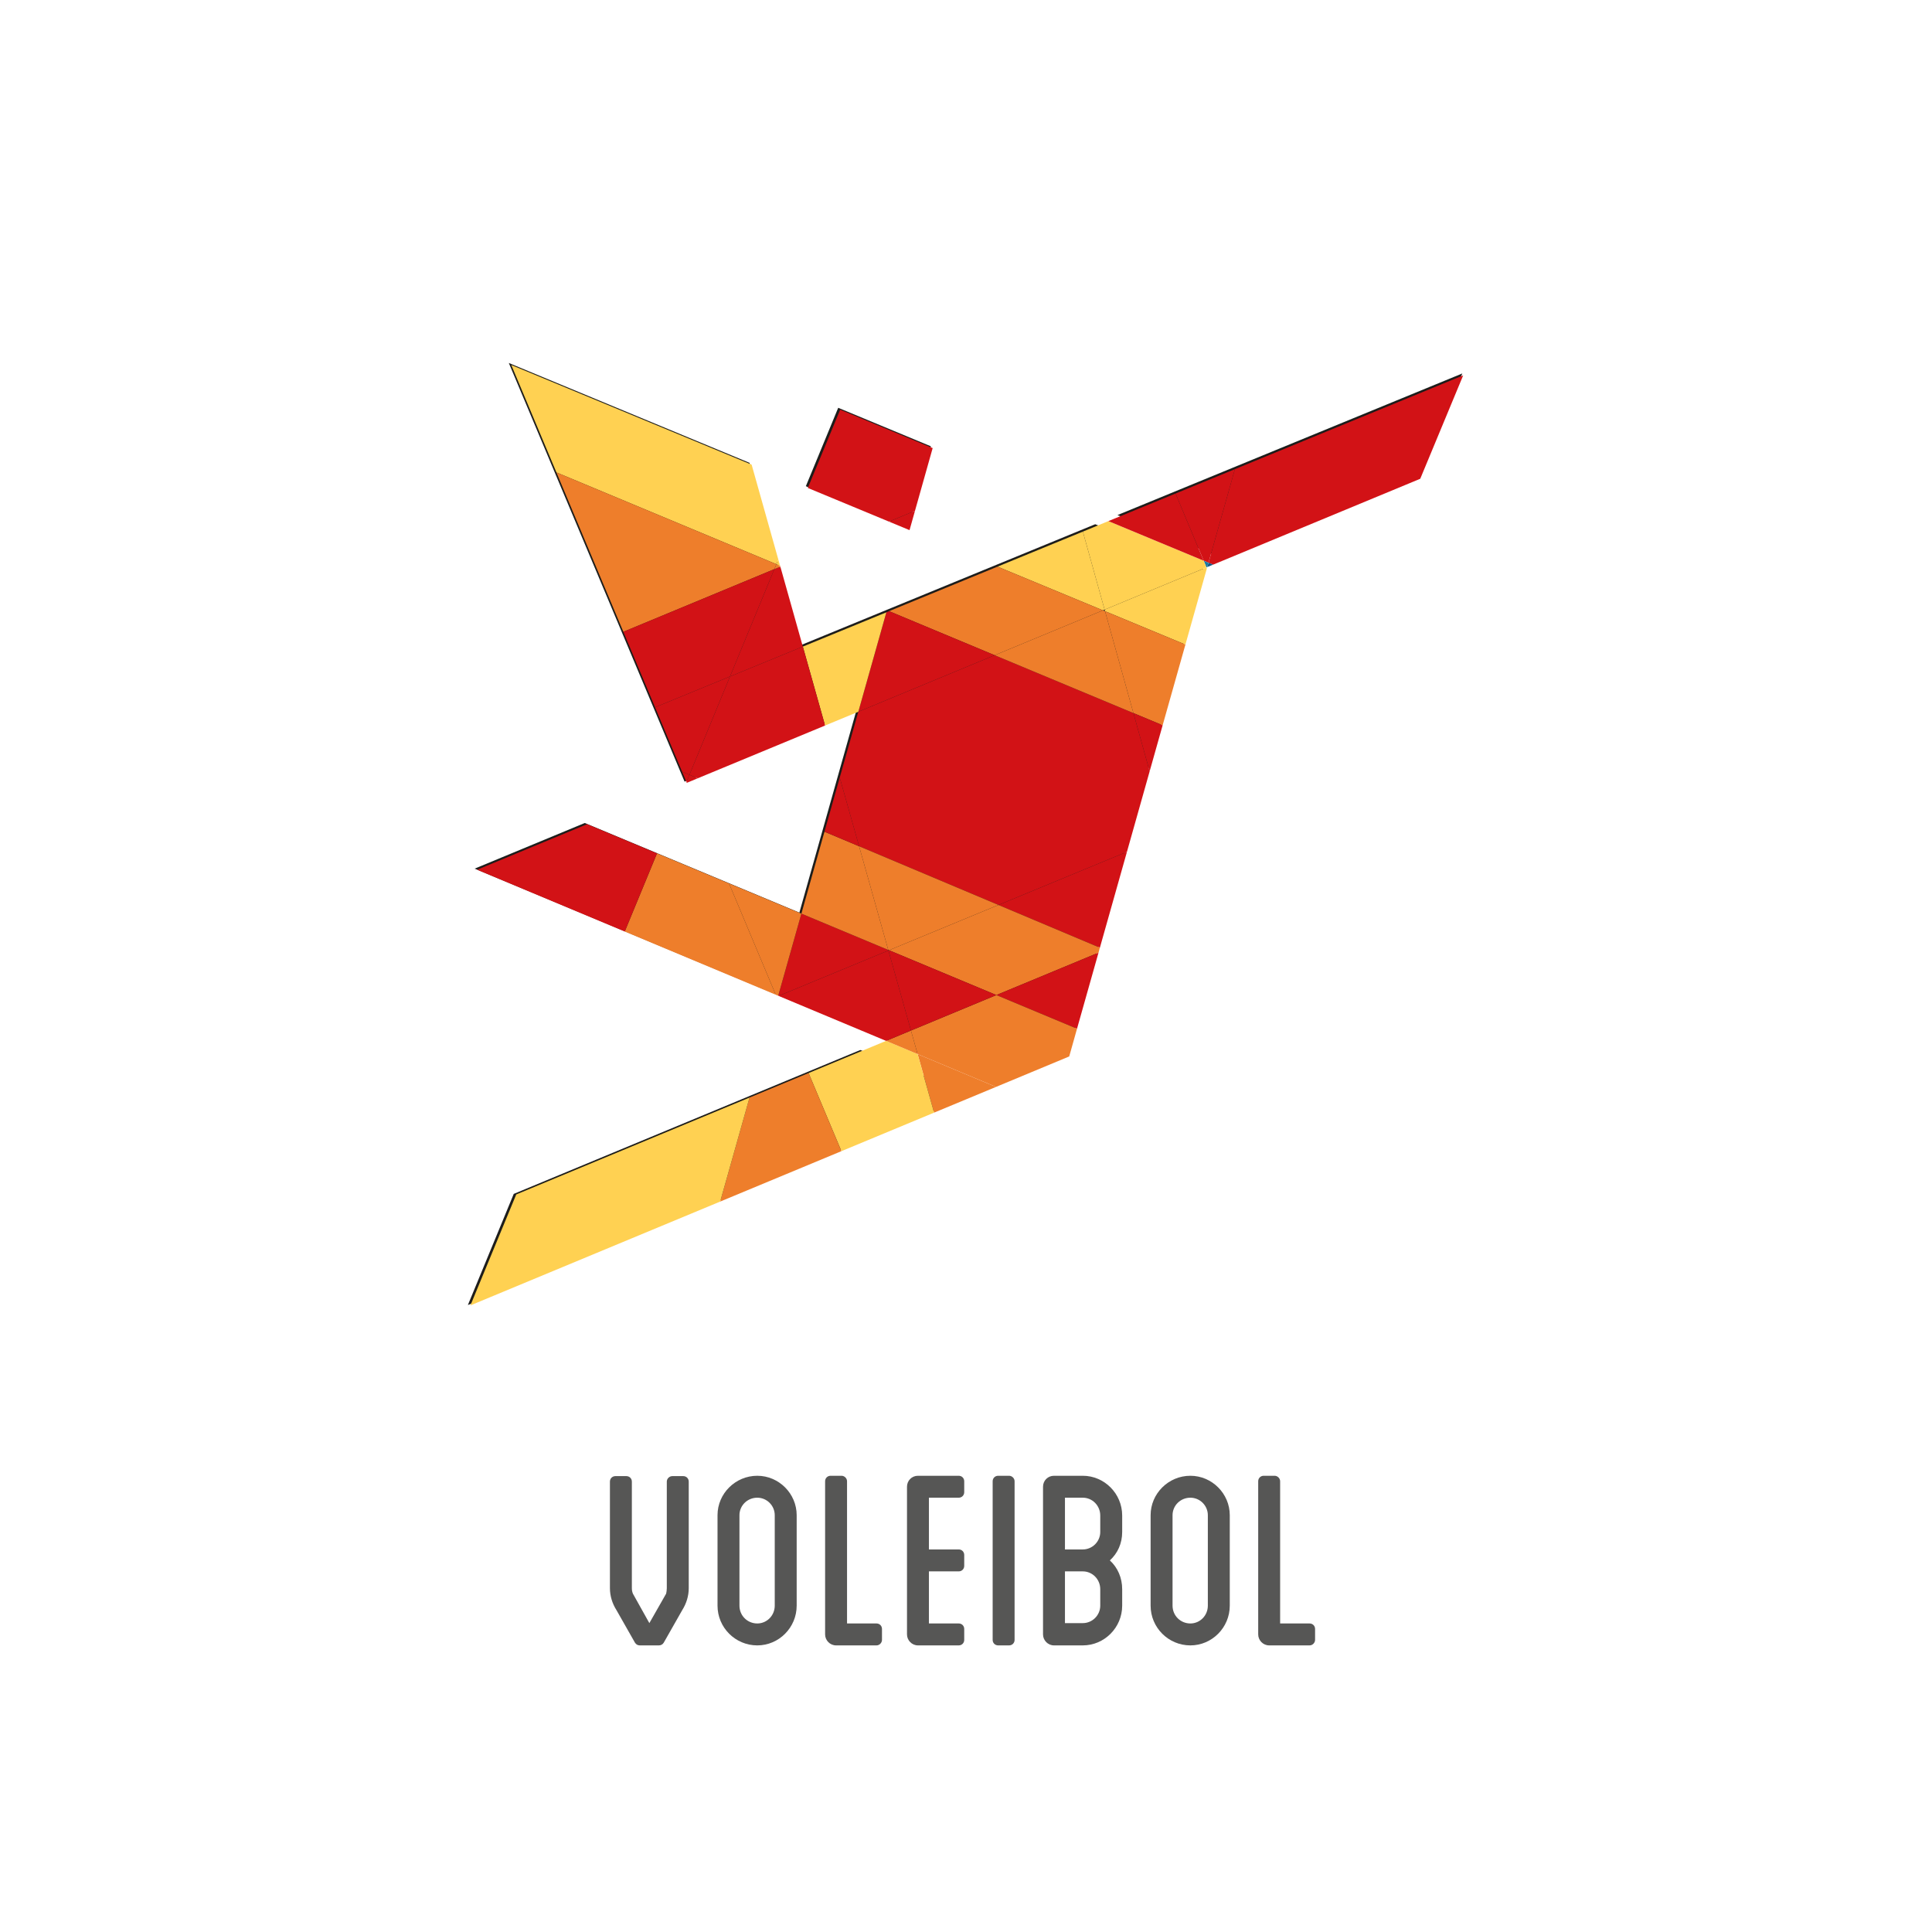 <?xml version="1.0" encoding="UTF-8"?>
<svg xmlns="http://www.w3.org/2000/svg" xmlns:xlink="http://www.w3.org/1999/xlink" viewBox="-150 -180 794 958" width="256" height="256" version="1.1">
  <defs>
    <g>
      <symbol overflow="visible" id="glyph0-0">
        <path style="stroke:none;" d="" />
      </symbol>
      <symbol overflow="visible" id="glyph0-1">
        <path style="stroke:none;" d="M 41.281 -83.938 L 35.844 -83.938 C 34.484 -83.938 33.125 -82.75 33.125 -81.219 L 33.125 -28.375 C 33.125 -27.359 32.969 -26.5 32.797 -25.656 L 24.469 -11.047 L 16.312 -25.656 C 15.969 -26.5 15.797 -27.359 15.797 -28.375 L 15.797 -81.219 C 15.797 -82.75 14.609 -83.938 13.078 -83.938 L 7.641 -83.938 C 6.109 -83.938 4.922 -82.75 4.922 -81.219 L 4.922 -28.375 C 4.922 -24.469 6.109 -20.734 8.156 -17.5 L 17.328 -1.359 C 17.844 -0.516 18.688 0 19.703 0 L 29.219 0 C 30.25 0 31.094 -0.516 31.609 -1.359 L 40.781 -17.5 C 42.812 -20.734 44 -24.469 44 -28.375 L 44 -81.219 C 44 -82.75 42.812 -83.938 41.281 -83.938 Z M 41.281 -83.938 " />
      </symbol>
      <symbol overflow="visible" id="glyph0-2">
        <path style="stroke:none;" d="M 33.297 -19.703 C 33.297 -14.781 29.391 -10.875 24.641 -10.875 C 19.703 -10.875 15.797 -14.781 15.797 -19.703 L 15.797 -64.562 C 15.797 -69.328 19.703 -73.234 24.641 -73.234 C 29.391 -73.234 33.297 -69.328 33.297 -64.562 Z M 24.641 -84.109 C 13.766 -84.109 4.922 -75.266 4.922 -64.562 L 4.922 -19.703 C 4.922 -8.828 13.766 0 24.641 0 C 35.344 0 44.172 -8.828 44.172 -19.703 L 44.172 -64.562 C 44.172 -75.266 35.344 -84.109 24.641 -84.109 Z M 24.641 -84.109 " />
      </symbol>
      <symbol overflow="visible" id="glyph0-3">
        <path style="stroke:none;" d="M 30.406 -10.875 L 15.797 -10.875 L 15.797 -81.391 C 15.797 -82.922 14.438 -84.109 13.078 -84.109 L 7.641 -84.109 C 6.109 -84.109 4.922 -82.922 4.922 -81.391 L 4.922 -5.438 C 4.922 -2.547 7.312 0 10.359 0 L 30.406 0 C 31.938 0 33.125 -1.359 33.125 -2.719 L 33.125 -8.156 C 33.125 -9.688 31.938 -10.875 30.406 -10.875 Z M 30.406 -10.875 " />
      </symbol>
      <symbol overflow="visible" id="glyph0-4">
        <path style="stroke:none;" d="M 30.578 -73.234 C 32.109 -73.234 33.297 -74.422 33.297 -75.953 L 33.297 -81.391 C 33.297 -82.922 32.109 -84.109 30.578 -84.109 L 10.359 -84.109 C 7.312 -84.109 4.922 -81.719 4.922 -78.672 L 4.922 -5.438 C 4.922 -2.547 7.312 0 10.359 0 L 30.578 0 C 32.109 0 33.297 -1.188 33.297 -2.719 L 33.297 -8.156 C 33.297 -9.688 32.109 -10.875 30.578 -10.875 L 15.797 -10.875 L 15.797 -36.703 L 30.578 -36.703 C 32.109 -36.703 33.297 -37.891 33.297 -39.422 L 33.297 -44.859 C 33.297 -46.391 32.109 -47.578 30.578 -47.578 L 15.797 -47.578 L 15.797 -73.234 Z M 30.578 -73.234 " />
      </symbol>
      <symbol overflow="visible" id="glyph0-5">
        <path style="stroke:none;" d="M 15.797 -81.391 C 15.797 -82.922 14.438 -84.109 13.078 -84.109 L 7.641 -84.109 C 6.109 -84.109 4.922 -82.922 4.922 -81.391 L 4.922 -2.719 C 4.922 -1.188 6.109 0 7.641 0 L 13.078 0 C 14.609 0 15.797 -1.188 15.797 -2.719 Z M 15.797 -81.391 " />
      </symbol>
      <symbol overflow="visible" id="glyph0-6">
        <path style="stroke:none;" d="M 33.297 -27.859 L 33.297 -19.703 C 33.297 -14.953 29.391 -11.047 24.641 -11.047 L 15.797 -11.047 L 15.797 -36.703 L 24.641 -36.703 C 29.391 -36.703 33.297 -32.797 33.297 -27.859 Z M 33.297 -56.234 C 33.297 -51.484 29.391 -47.578 24.641 -47.578 L 15.797 -47.578 L 15.797 -73.234 L 24.641 -73.234 C 29.391 -73.234 33.297 -69.328 33.297 -64.391 Z M 44.172 -64.391 C 44.172 -75.266 35.344 -84.109 24.641 -84.109 L 10.359 -84.109 C 7.312 -84.109 4.922 -81.719 4.922 -78.672 L 4.922 -5.438 C 4.922 -2.547 7.312 0 10.359 0 L 24.641 0 C 35.344 0 44.172 -8.828 44.172 -19.703 L 44.172 -27.859 C 44.172 -33.469 41.969 -38.562 38.062 -42.141 C 41.969 -45.703 44.172 -50.625 44.172 -56.234 Z M 44.172 -64.391 " />
      </symbol>
    </g>
    <clipPath id="clip31">
      <path d="M 322 5 L 493.531 5 L 493.531 97 L 322 97 Z M 322 5 " />
    </clipPath>
    <clipPath id="clip2">
      <path d="M 367 6 L 493.531 6 L 493.531 100 L 367 100 Z M 367 6 " />
    </clipPath>
  </defs>
  <g id="surface1">
    <g style="fill:rgb(33.699%,33.699%,33.299%);fill-opacity:1;">
      <use xlink:href="#glyph0-1" x="65.518" y="635.884" />
      <use xlink:href="#glyph0-2" x="118.867" y="635.884" />
      <use xlink:href="#glyph0-3" x="172.216" y="635.884" />
      <use xlink:href="#glyph0-4" x="212.822" y="635.884" />
      <use xlink:href="#glyph0-5" x="255.297" y="635.884" />
      <use xlink:href="#glyph0-6" x="280.272" y="635.884" />
      <use xlink:href="#glyph0-2" x="333.621" y="635.884" />
      <use xlink:href="#glyph0-3" x="386.969" y="635.884" />
    </g>
    <g clip-path="url(#clip1)" clip-rule="nonzero">
      <path style="stroke:none;fill-rule:nonzero;fill:rgb(11.4%,11.4%,10.599%);fill-opacity:1;" d="M 322.109 75.406 L 374.562 96.828 L 471.766 56.531 L 493.09 5.188 Z M 322.109 75.406 " />
    </g>
    <path style="stroke:none;fill-rule:nonzero;fill:rgb(11.4%,11.4%,10.599%);fill-opacity:1;" d="M 165.109 139.895 L 139.656 49.5 L 20.297 -0.004 L 107.453 207.57 L 192.656 172.242 L 164.379 272.527 L 57.957 228.09 L 3.363 250.723 L 261.531 358.391 L 297.402 343.477 L 365.395 102.469 L 311.07 79.945 " />
    <path style="stroke:none;fill-rule:nonzero;fill:rgb(11.4%,11.4%,10.599%);fill-opacity:1;" d="M 229.582 41.301 L 183.633 22.211 L 167.59 61.086 L 218.098 82.027 Z M 229.582 41.301 " />
    <path style="stroke:none;fill-rule:nonzero;fill:rgb(11.4%,11.4%,10.599%);fill-opacity:1;" d="M 22.742 412.008 L 0 467.113 L 250.023 363.172 L 194.598 340.648 Z M 22.742 412.008 " />
    <g clip-path="url(#clip2)" clip-rule="nonzero">
      <path style="stroke:none;fill-rule:nonzero;fill:rgb(82.399%,7.1%,8.6%);fill-opacity:1;" d="M 493.535 6.137 L 472.242 57.402 L 369.543 99.988 L 367.246 99.031 L 380.328 52.641 " />
    </g>
    <path style="stroke:none;fill-rule:nonzero;fill:rgb(82.399%,7.1%,8.6%);fill-opacity:1;" d="M 380.328 52.641 L 367.246 99.031 L 364.844 98.031 L 350.906 64.723 Z M 380.328 52.641 " />
    <path style="stroke:none;fill-rule:nonzero;fill:rgb(7.1%,33.299%,52.199%);fill-opacity:1;" d="M 367.246 99.031 L 369.543 99.988 L 366.629 101.18 " />
    <path style="stroke:none;fill-rule:nonzero;fill:rgb(9.399%,47.499%,64.299%);fill-opacity:1;" d="M 364.844 98.031 L 367.246 99.031 L 366.629 101.18 L 366.223 101.352 Z M 364.844 98.031 " />
    <path style="stroke:none;fill-rule:nonzero;fill:rgb(100%,81.999%,32.199%);fill-opacity:1;" d="M 366.223 101.352 L 366.438 101.859 L 355.801 139.617 L 315.941 123.066 L 315.723 122.301 " />
    <path style="stroke:none;fill-rule:nonzero;fill:rgb(100%,81.999%,32.199%);fill-opacity:1;" d="M 364.844 98.031 L 366.223 101.352 L 315.723 122.305 L 304.941 83.609 L 317.594 78.398 " />
    <path style="stroke:none;fill-rule:nonzero;fill:rgb(82.399%,7.1%,8.6%);fill-opacity:1;" d="M 350.906 64.723 L 364.844 98.031 L 317.594 78.398 " />
    <path style="stroke:none;fill-rule:nonzero;fill:rgb(93.3%,49.399%,16.899%);fill-opacity:1;" d="M 315.938 123.066 L 355.801 139.617 L 344.504 179.633 L 330.02 173.59 Z M 315.938 123.066 " />
    <path style="stroke:none;fill-rule:nonzero;fill:rgb(82.399%,7.1%,8.6%);fill-opacity:1;" d="M 344.504 179.633 L 338.062 202.477 L 330.02 173.59 " />
    <path style="stroke:none;fill-rule:nonzero;fill:rgb(82.399%,7.1%,8.6%);fill-opacity:1;" d="M 330.02 173.59 L 338.062 202.477 L 326.809 242.383 L 263.098 268.738 L 193.988 239.617 L 184.391 205.582 L 193.605 172.93 L 261.203 144.895 " />
    <path style="stroke:none;fill-rule:nonzero;fill:rgb(93.3%,49.399%,16.899%);fill-opacity:1;" d="M 330.02 173.59 L 261.203 144.895 L 314.895 122.645 L 315.938 123.07 Z M 330.02 173.59 " />
    <path style="stroke:none;fill-rule:nonzero;fill:rgb(82.399%,7.1%,8.6%);fill-opacity:1;" d="M 326.809 242.383 L 313.387 289.926 L 263.098 268.738 " />
    <path style="stroke:none;fill-rule:nonzero;fill:rgb(100%,81.999%,32.199%);fill-opacity:1;" d="M 304.941 83.609 L 315.723 122.301 L 314.895 122.645 L 262.629 100.969 Z M 304.941 83.609 " />
    <path style="stroke:none;fill-rule:nonzero;fill:rgb(93.3%,49.399%,16.899%);fill-opacity:1;" d="M 314.895 122.645 L 261.203 144.895 L 208.855 123.047 L 262.629 100.969 Z M 314.895 122.645 " />
    <path style="stroke:none;fill-rule:nonzero;fill:rgb(93.3%,49.399%,16.899%);fill-opacity:1;" d="M 313.387 289.926 L 312.703 292.395 L 262.059 313.406 L 208.812 291.18 L 263.098 268.738 " />
    <path style="stroke:none;fill-rule:nonzero;fill:rgb(82.399%,7.1%,8.6%);fill-opacity:1;" d="M 312.703 292.395 L 302.047 330.105 L 262.059 313.406 " />
    <path style="stroke:none;fill-rule:nonzero;fill:rgb(93.3%,49.399%,16.899%);fill-opacity:1;" d="M 302.047 330.105 L 298.176 343.852 L 261.887 358.953 L 223.004 342.68 L 219.703 331 L 262.059 313.406 " />
    <path style="stroke:none;fill-rule:nonzero;fill:rgb(93.3%,49.399%,16.899%);fill-opacity:1;" d="M 263.098 268.738 L 208.812 291.18 L 208.453 291.031 L 193.988 239.617 Z M 263.098 268.738 " />
    <path style="stroke:none;fill-rule:nonzero;fill:rgb(82.399%,7.1%,8.6%);fill-opacity:1;" d="M 262.059 313.406 L 219.703 331 L 208.539 291.309 L 208.812 291.18 Z M 262.059 313.406 " />
    <path style="stroke:none;fill-rule:nonzero;fill:rgb(93.3%,49.399%,16.899%);fill-opacity:1;" d="M 261.887 358.953 L 231.172 371.715 L 223.004 342.68 " />
    <path style="stroke:none;fill-rule:nonzero;fill:rgb(82.399%,7.1%,8.6%);fill-opacity:1;" d="M 261.203 144.895 L 193.602 172.93 L 207.516 123.621 L 208.855 123.047 Z M 261.203 144.895 " />
    <path style="stroke:none;fill-rule:nonzero;fill:rgb(100%,81.999%,32.199%);fill-opacity:1;" d="M 223.004 342.68 L 231.172 371.715 L 185.223 390.816 L 168.949 352.082 L 207.367 336.125 " />
    <path style="stroke:none;fill-rule:nonzero;fill:rgb(82.399%,7.1%,8.6%);fill-opacity:1;" d="M 230.469 42.191 L 221.703 73.297 L 208.812 78.652 L 168.566 61.957 L 184.609 23.133 " />
    <path style="stroke:none;fill-rule:nonzero;fill:rgb(93.3%,49.399%,16.899%);fill-opacity:1;" d="M 219.703 331 L 223.004 342.68 L 207.367 336.125 " />
    <path style="stroke:none;fill-rule:nonzero;fill:rgb(82.399%,7.1%,8.6%);fill-opacity:1;" d="M 221.703 73.297 L 219.004 82.867 L 208.812 78.652 " />
    <path style="stroke:none;fill-rule:nonzero;fill:rgb(82.399%,7.1%,8.6%);fill-opacity:1;" d="M 208.539 291.309 L 219.703 331 L 207.367 336.125 L 154.082 313.836 Z M 208.539 291.309 " />
    <path style="stroke:none;fill-rule:nonzero;fill:rgb(82.399%,7.1%,8.6%);fill-opacity:1;" d="M 208.453 291.031 L 208.539 291.309 L 154.082 313.836 L 153.891 313.754 L 165.375 273.035 " />
    <path style="stroke:none;fill-rule:nonzero;fill:rgb(93.3%,49.399%,16.899%);fill-opacity:1;" d="M 193.988 239.617 L 208.453 291.031 L 165.379 273.035 L 176.82 232.406 Z M 193.988 239.617 " />
    <path style="stroke:none;fill-rule:nonzero;fill:rgb(100%,81.999%,32.199%);fill-opacity:1;" d="M 207.516 123.621 L 193.605 172.93 L 177.117 179.762 L 166.098 140.621 Z M 207.516 123.621 " />
    <path style="stroke:none;fill-rule:nonzero;fill:rgb(82.399%,7.1%,8.6%);fill-opacity:1;" d="M 184.391 205.582 L 193.988 239.617 L 176.82 232.406 " />
    <path style="stroke:none;fill-rule:nonzero;fill:rgb(93.3%,49.399%,16.899%);fill-opacity:1;" d="M 168.949 352.082 L 185.223 390.816 L 125.109 415.812 L 139.656 364.246 Z M 168.949 352.082 " />
    <path style="stroke:none;fill-rule:nonzero;fill:rgb(82.399%,7.1%,8.6%);fill-opacity:1;" d="M 166.098 140.621 L 177.117 179.762 L 113.984 205.922 L 109.855 204.199 L 129.98 155.445 " />
    <path style="stroke:none;fill-rule:nonzero;fill:rgb(82.399%,7.1%,8.6%);fill-opacity:1;" d="M 154.953 100.988 L 166.098 140.621 L 129.98 155.445 L 151.953 102.223 Z M 154.953 100.988 " />
    <path style="stroke:none;fill-rule:nonzero;fill:rgb(93.3%,49.399%,16.899%);fill-opacity:1;" d="M 165.375 273.035 L 153.891 313.75 L 152.656 313.242 L 129.492 258.059 Z M 165.375 273.035 " />
    <path style="stroke:none;fill-rule:nonzero;fill:rgb(93.3%,49.399%,16.899%);fill-opacity:1;" d="M 154.805 100.52 L 154.953 100.988 L 151.953 102.223 L 152.977 99.758 Z M 154.805 100.52 " />
    <path style="stroke:none;fill-rule:nonzero;fill:rgb(100%,81.999%,32.199%);fill-opacity:1;" d="M 153.93 97.418 L 154.805 100.52 L 152.977 99.758 " />
    <path style="stroke:none;fill-rule:nonzero;fill:rgb(100%,81.999%,32.199%);fill-opacity:1;" d="M 140.703 50.402 L 153.93 97.418 L 152.977 99.758 L 43.914 54.254 L 21.535 0.992 " />
    <path style="stroke:none;fill-rule:nonzero;fill:rgb(93.3%,49.399%,16.899%);fill-opacity:1;" d="M 152.977 99.758 L 151.953 102.223 L 77.098 133.281 L 43.914 54.254 Z M 152.977 99.758 " />
    <path style="stroke:none;fill-rule:nonzero;fill:rgb(93.3%,49.399%,16.899%);fill-opacity:1;" d="M 129.492 258.059 L 152.656 313.242 L 77.781 281.906 L 93.777 243.148 Z M 129.492 258.059 " />
    <path style="stroke:none;fill-rule:nonzero;fill:rgb(82.399%,7.1%,8.6%);fill-opacity:1;" d="M 151.953 102.223 L 129.98 155.445 L 92.816 170.719 L 77.098 133.281 Z M 151.953 102.223 " />
    <path style="stroke:none;fill-rule:nonzero;fill:rgb(100%,81.999%,32.199%);fill-opacity:1;" d="M 139.656 364.246 L 125.109 415.812 L 1.266 467.289 L 23.984 412.281 Z M 139.656 364.246 " />
    <path style="stroke:none;fill-rule:nonzero;fill:rgb(82.399%,7.1%,8.6%);fill-opacity:1;" d="M 129.98 155.445 L 109.855 204.199 L 106.219 202.645 L 92.816 170.719 Z M 129.98 155.445 " />
    <path style="stroke:none;fill-rule:nonzero;fill:rgb(82.399%,7.1%,8.6%);fill-opacity:1;" d="M 113.984 205.922 L 108.535 208.18 L 108.387 207.797 L 109.855 204.199 Z M 113.984 205.922 " />
    <path style="stroke:none;fill-rule:nonzero;fill:rgb(82.399%,7.1%,8.6%);fill-opacity:1;" d="M 106.219 202.645 L 109.855 204.199 L 108.391 207.793 " />
    <path style="stroke:none;fill-rule:nonzero;fill:rgb(82.399%,7.1%,8.6%);fill-opacity:1;" d="M 93.777 243.148 L 77.781 281.906 L 4.605 251.273 L 59.125 228.68 Z M 93.777 243.148 " />
  </g>
</svg>